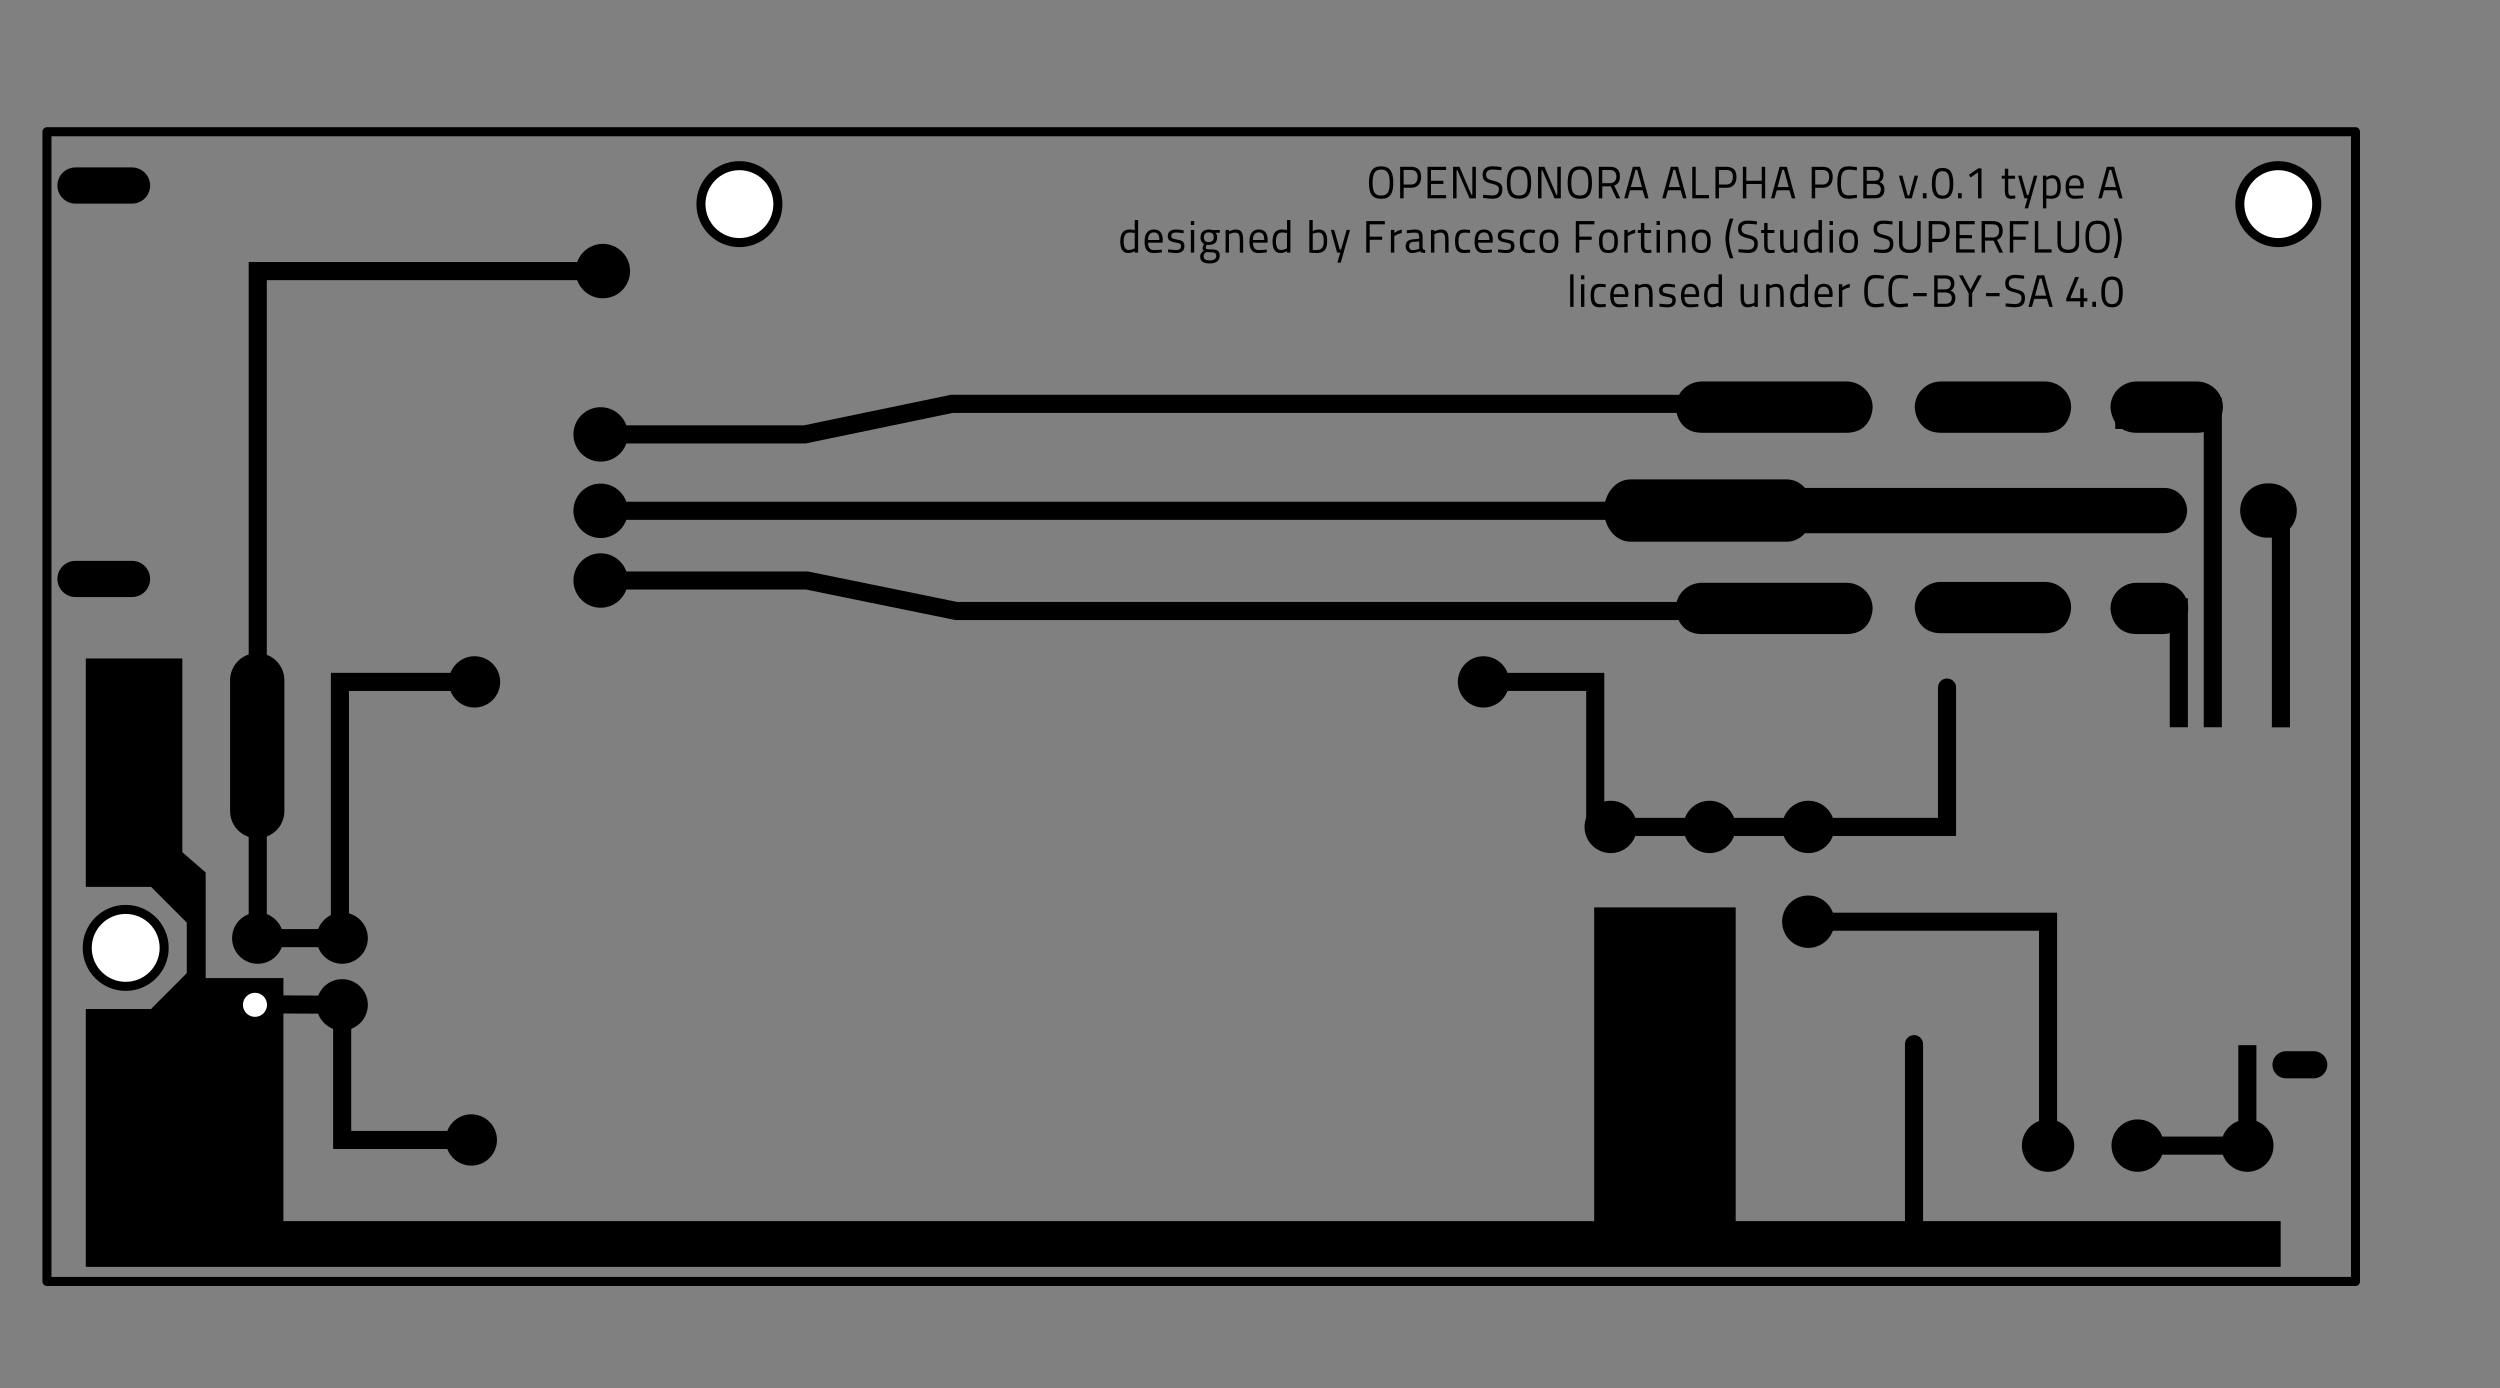 <?xml version="1.0" encoding="UTF-8" standalone="no"?>
<!-- Generator: Adobe Illustrator 15.0.0, SVG Export Plug-In . SVG Version: 6.00 Build 0)  -->

<svg
   xmlns:dc="http://purl.org/dc/elements/1.1/"
   xmlns:cc="http://creativecommons.org/ns#"
   xmlns:rdf="http://www.w3.org/1999/02/22-rdf-syntax-ns#"
   xmlns:svg="http://www.w3.org/2000/svg"
   xmlns="http://www.w3.org/2000/svg"
   xmlns:sodipodi="http://sodipodi.sourceforge.net/DTD/sodipodi-0.dtd"
   xmlns:inkscape="http://www.inkscape.org/namespaces/inkscape"
   version="1.1"
   x="0px"
   y="0px"
   width="344px"
   height="191px"
   viewBox="0 0 344 191"
   enable-background="new 0 0 344 191"
   xml:space="preserve"
   id="svg2"
   inkscape:version="0.48.4 r9939"
   sodipodi:docname="opensonora-pcb-layout-v.0.1-typeA.svg"><rect x="0" y="0" width="344" height="191" fill="#808080" stroke="none"/><defs
   id="defs1232">
	
	
		
	
		
	
		
	
	
	
	
	
	
	
	
	
	
	
	
	
	
	
	
	
	
	
	
	
	
	
	
		
	
	
	
	
		
	
	
	
	
	
	
	
	
	
		
	
		
	
	
		
	
	
	
	
	
	

	
	
	
	
		
	
	
	
	
	
	
	
	
	
	
	
	
	
	
	
	
	
	
	
	
	
	
</defs><sodipodi:namedview
   pagecolor="#ffffff"
   bordercolor="#666666"
   borderopacity="1"
   objecttolerance="10"
   gridtolerance="10"
   guidetolerance="10"
   inkscape:pageopacity="0"
   inkscape:pageshadow="2"
   inkscape:window-width="1920"
   inkscape:window-height="1005"
   id="namedview1230"
   showgrid="false"
   inkscape:zoom="2.4712042"
   inkscape:cx="183.59084"
   inkscape:cy="98.088055"
   inkscape:window-x="-9"
   inkscape:window-y="-9"
   inkscape:window-maximized="1"
   inkscape:current-layer="svg2" />
<polygon
   id="polygon5"
   points="62.796,109.851 65.376,112.101 65.376,123.761 73.966,123.761 73.966,150.631 218.836,150.631 218.836,115.95 234.476,115.95 234.476,150.631 294.706,150.631 294.706,155.681 52.126,155.681 52.126,127.181 59.336,127.181 63.286,123.221 63.286,117.631 59.336,113.681 52.126,113.681 52.126,88.44 62.796,88.44 "
   transform="matrix(1.245,0,0,1.245,-53.091,-19.504)" /><rect
   style="fill:none;stroke:#000000;stroke-width:1.243;stroke-linejoin:round;stroke-miterlimit:10"
   id="rect7"
   height="158.206"
   width="317.655"
   stroke-miterlimit="10"
   y="18.125"
   x="6.46" /><line
   style="fill:none;stroke:#000000;stroke-width:7.471;stroke-linecap:round;stroke-miterlimit:10"
   id="line9"
   y2="70.252"
   x2="311.982"
   y1="70.252"
   x1="312.302"
   stroke-miterlimit="10" /><line
   style="fill:none;stroke:#000000;stroke-width:6.226;stroke-linecap:round;stroke-miterlimit:10"
   id="line11"
   y2="70.252"
   x2="244.594"
   y1="70.252"
   x1="297.827"
   stroke-miterlimit="10" /><g
   id="g13"
   transform="matrix(1.245,0,0,1.245,-53.091,-19.504)">
		<g
   id="g15">
			<polyline
   style="fill:none;stroke:#000000;stroke-width:2;stroke-miterlimit:10"
   id="polyline17"
   points="71.129,119.35 71.129,45.627      109.271,45.627    "
   stroke-miterlimit="10" />
			<g
   id="g19">
				<circle
   d="m 112.279,45.627 c 0,1.661 -1.347,3.008 -3.008,3.008 -1.661,0 -3.008,-1.347 -3.008,-3.008 0,-1.661 1.347,-3.008 3.008,-3.008 1.661,0 3.008,1.347 3.008,3.008 z"
   sodipodi:ry="3.0079999"
   sodipodi:rx="3.0079999"
   sodipodi:cy="45.626999"
   sodipodi:cx="109.271"
   id="circle21"
   r="3.008"
   cy="45.627"
   cx="109.271" />
			</g>
		</g>
	</g><circle
   d="m 73.964,126.72 c 0,1.566 -1.269,2.835 -2.835,2.835 -1.566,0 -2.835,-1.269 -2.835,-2.835 0,-1.566 1.269,-2.835 2.835,-2.835 1.566,0 2.835,1.269 2.835,2.835 z"
   sodipodi:ry="2.835"
   sodipodi:rx="2.835"
   sodipodi:cy="126.72"
   sodipodi:cx="71.128998"
   id="circle23"
   r="2.835"
   cy="126.72"
   cx="71.129"
   transform="matrix(1.245,0,0,1.245,-53.091,-19.504)" /><circle
   d="m 83.297,126.72 c 0,1.566 -1.269,2.835 -2.835,2.835 -1.566,0 -2.835,-1.269 -2.835,-2.835 0,-1.566 1.269,-2.835 2.835,-2.835 1.566,0 2.835,1.269 2.835,2.835 z"
   sodipodi:ry="2.835"
   sodipodi:rx="2.835"
   sodipodi:cy="126.72"
   sodipodi:cx="80.461998"
   id="circle25"
   r="2.835"
   cy="126.72"
   cx="80.462"
   transform="matrix(1.245,0,0,1.245,-53.091,-19.504)" /><circle
   d="m 83.297,119.351 c 0,1.566 -1.269,2.835 -2.835,2.835 -1.566,0 -2.835,-1.269 -2.835,-2.835 0,-1.566 1.269,-2.835 2.835,-2.835 1.566,0 2.835,1.269 2.835,2.835 z"
   sodipodi:ry="2.835"
   sodipodi:rx="2.835"
   sodipodi:cy="119.351"
   sodipodi:cx="80.461998"
   id="circle27"
   r="2.835"
   cy="119.351"
   cx="80.462"
   transform="matrix(1.245,0,0,1.245,-53.091,-19.504)" /><circle
   d="m 73.964,126.722 c 0,1.566 -1.269,2.835 -2.835,2.835 -1.566,0 -2.835,-1.269 -2.835,-2.835 0,-1.566 1.269,-2.835 2.835,-2.835 1.566,0 2.835,1.269 2.835,2.835 z"
   sodipodi:ry="2.835"
   sodipodi:rx="2.835"
   sodipodi:cy="126.722"
   sodipodi:cx="71.128998"
   id="circle29"
   r="2.835"
   cy="126.722"
   cx="71.129"
   transform="matrix(1.245,0,0,1.245,-53.091,-19.504)" /><circle
   d="m 97.923,91.03 c 0,1.566 -1.269,2.835 -2.835,2.835 -1.566,0 -2.835,-1.269 -2.835,-2.835 0,-1.566 1.269,-2.835 2.835,-2.835 1.566,0 2.835,1.269 2.835,2.835 z"
   sodipodi:ry="2.835"
   sodipodi:rx="2.835"
   sodipodi:cy="91.029999"
   sodipodi:cx="95.087997"
   id="circle31"
   r="2.835"
   cy="91.03"
   cx="95.088"
   transform="matrix(1.245,0,0,1.245,-53.091,-19.504)" /><circle
   d="m 209.436,91.03 c 0,1.566 -1.269,2.835 -2.835,2.835 -1.566,0 -2.835,-1.269 -2.835,-2.835 0,-1.566 1.269,-2.835 2.835,-2.835 1.566,0 2.835,1.269 2.835,2.835 z"
   sodipodi:ry="2.835"
   sodipodi:rx="2.835"
   sodipodi:cy="91.029999"
   sodipodi:cx="206.601"
   id="circle33"
   r="2.835"
   cy="91.03"
   cx="206.601"
   transform="matrix(1.245,0,0,1.245,-53.091,-19.504)" /><circle
   d="m 97.57,141.657 c 0,1.566 -1.269,2.835 -2.835,2.835 -1.566,0 -2.835,-1.269 -2.835,-2.835 0,-1.566 1.269,-2.835 2.835,-2.835 1.566,0 2.835,1.269 2.835,2.835 z"
   sodipodi:ry="2.835"
   sodipodi:rx="2.835"
   sodipodi:cy="141.657"
   sodipodi:cx="94.735001"
   id="circle35"
   r="2.835"
   cy="141.657"
   cx="94.735"
   transform="matrix(1.245,0,0,1.245,-53.091,-19.504)" /><path
   inkscape:connector-curvature="0"
   id="path37"
   d="m 249.499,70.252 c 0,2.364 -1.617,4.284 -3.613,4.284 h -21.542 c -1.997,0 -3.613,-1.92 -3.613,-4.284 l 0,0 c 0,-2.367 1.617,-4.284 3.613,-4.284 h 21.542 c 1.996,0 3.613,1.919 3.613,4.284 l 0,0 z" /><path
   inkscape:connector-curvature="0"
   id="path39"
   d="m 254.059,59.55 h -19.856 c -3.577,0 -3.611,-3.529 -3.611,-3.529 0,-1.947 1.617,-3.529 3.611,-3.529 h 19.856 c 1.995,0 3.613,1.581 3.613,3.529 0,0 0,3.529 -3.613,3.529 z" /><path
   inkscape:connector-curvature="0"
   id="path41"
   d="m 281.372,59.55 h -14.29 c -3.577,0 -3.613,-3.529 -3.613,-3.529 0,-1.947 1.617,-3.529 3.613,-3.529 h 14.29 c 1.995,0 3.613,1.581 3.613,3.529 0,0 0,3.529 -3.613,3.529 z" /><path
   inkscape:connector-curvature="0"
   id="path43"
   d="m 281.372,87.129 h -14.29 c -3.577,0 -3.613,-3.529 -3.613,-3.529 0,-1.949 1.617,-3.529 3.613,-3.529 h 14.29 c 1.995,0 3.613,1.58 3.613,3.529 0,0 0,3.529 -3.613,3.529 z" /><path
   inkscape:connector-curvature="0"
   id="path45"
   d="m 302.266,59.55 h -8.25 c -3.577,0 -3.611,-3.529 -3.611,-3.529 0,-1.947 1.617,-3.529 3.611,-3.529 h 8.25 c 1.997,0 3.613,1.581 3.613,3.529 0,0 0,3.529 -3.613,3.529 z" /><path
   inkscape:connector-curvature="0"
   id="path47"
   d="m 297.477,87.249 h -3.461 c -3.577,0 -3.611,-3.53 -3.611,-3.53 0,-1.949 1.617,-3.529 3.611,-3.529 h 3.461 c 1.997,0 3.613,1.58 3.613,3.529 0.001,0 0.001,3.53 -3.613,3.53 z" /><path
   inkscape:connector-curvature="0"
   id="path49"
   d="m 254.059,87.249 h -19.856 c -3.577,0 -3.611,-3.53 -3.611,-3.53 0,-1.949 1.617,-3.529 3.611,-3.529 h 19.856 c 1.995,0 3.613,1.58 3.613,3.529 0,0 0,3.53 -3.613,3.53 z" /><g
   id="g51"
   transform="matrix(1.245,0,0,1.245,-53.091,-19.504)">
		<g
   id="g53">
			<polyline
   style="fill:none;stroke:#000000;stroke-width:2;stroke-miterlimit:10"
   id="polyline55"
   points="240.228,83.194 212.808,83.194      148.332,83.194 131.832,79.825 109.029,79.825    "
   stroke-miterlimit="10" />
			<g
   id="g57">
				<circle
   d="m 112.037,79.825 c 0,1.661 -1.347,3.008 -3.008,3.008 -1.661,0 -3.008,-1.347 -3.008,-3.008 0,-1.661 1.347,-3.008 3.008,-3.008 1.661,0 3.008,1.347 3.008,3.008 z"
   sodipodi:ry="3.0079999"
   sodipodi:rx="3.0079999"
   sodipodi:cy="79.824997"
   sodipodi:cx="109.029"
   id="circle59"
   r="3.008"
   cy="79.825"
   cx="109.029" />
			</g>
		</g>
	</g><g
   id="g61"
   transform="matrix(1.245,0,0,1.245,-53.091,-19.504)">
		<g
   id="g63">
			<polyline
   style="fill:none;stroke:#000000;stroke-width:2;stroke-miterlimit:10"
   id="polyline65"
   points="240.228,60.301 228.955,60.301      147.832,60.301 131.582,63.677 109.029,63.677    "
   stroke-miterlimit="10" />
			<g
   id="g67">
				<circle
   d="m 112.037,63.677 c 0,1.661 -1.347,3.008 -3.008,3.008 -1.661,0 -3.008,-1.347 -3.008,-3.008 0,-1.661 1.347,-3.008 3.008,-3.008 1.661,0 3.008,1.347 3.008,3.008 z"
   sodipodi:ry="3.0079999"
   sodipodi:rx="3.0079999"
   sodipodi:cy="63.676998"
   sodipodi:cx="109.029"
   id="circle69"
   r="3.008"
   cy="63.677"
   cx="109.029" />
			</g>
		</g>
	</g><polyline
   style="fill:none;stroke:#000000;stroke-width:2;stroke-miterlimit:10"
   id="polyline71"
   points="279.011,60.657 287.207,60.657    287.207,96.044  "
   stroke-miterlimit="10"
   transform="matrix(1.245,0,0,1.245,-53.091,-19.504)" /><polyline
   style="fill:none;stroke:#000000;stroke-width:2;stroke-miterlimit:10"
   id="polyline73"
   points="277.028,82.787 283.451,82.787    283.451,96.044  "
   stroke-miterlimit="10"
   transform="matrix(1.245,0,0,1.245,-53.091,-19.504)" /><line
   style="fill:none;stroke:#000000;stroke-width:2.49;stroke-miterlimit:10"
   id="line75"
   y2="57.784"
   x2="292.244"
   y1="57.784"
   x1="291.055"
   stroke-miterlimit="10" /><g
   id="g77"
   transform="matrix(1.245,0,0,1.245,-53.091,-19.504)">
		<g
   id="g79">
			<line
   style="fill:none;stroke:#000000;stroke-width:2;stroke-linejoin:round"
   id="line81"
   y2="72.12"
   x2="109.029"
   y1="72.12"
   x1="220.804" />
			<g
   id="g83">
				<circle
   d="m 112.037,72.12 c 0,1.661 -1.347,3.008 -3.008,3.008 -1.661,0 -3.008,-1.347 -3.008,-3.008 0,-1.661 1.347,-3.008 3.008,-3.008 1.661,0 3.008,1.347 3.008,3.008 z"
   sodipodi:ry="3.0079999"
   sodipodi:rx="3.0079999"
   sodipodi:cy="72.120003"
   sodipodi:cx="109.029"
   id="circle85"
   r="3.008"
   cy="72.12"
   cx="109.029" />
			</g>
		</g>
	</g><g
   id="g87"
   transform="matrix(1.245,0,0,1.245,-53.091,-19.504)">
		<path
   style="fill:none"
   inkscape:connector-curvature="0"
   id="path89"
   d="M 239.88,72.12" />
	</g><line
   style="fill:none;stroke:#000000;stroke-width:2.49;stroke-miterlimit:10"
   id="line91"
   y2="70.105"
   x2="313.854"
   y1="100.082"
   x1="313.854"
   stroke-miterlimit="10" /><line
   style="fill:none;stroke:#000000;stroke-width:7.471;stroke-linecap:round;stroke-miterlimit:10"
   id="line93"
   y2="111.605"
   x2="35.394"
   y1="93.601"
   x1="35.394"
   stroke-miterlimit="10" /><polyline
   style="fill:none;stroke:#000000;stroke-width:2;stroke-miterlimit:10"
   id="polyline95"
   points="71.129,119.35 80.212,119.35    80.212,91.031 94.953,91.031  "
   stroke-miterlimit="10"
   transform="matrix(1.245,0,0,1.245,-53.091,-19.504)" /><polyline
   style="fill:none;stroke:#000000;stroke-width:2;stroke-miterlimit:10"
   id="polyline97"
   points="71.129,126.658 71.129,126.658    80.462,126.72 80.462,141.658 94.735,141.658  "
   stroke-miterlimit="10"
   transform="matrix(1.245,0,0,1.245,-53.091,-19.504)" /><polyline
   style="fill:none;stroke:#000000;stroke-width:2;stroke-linecap:round;stroke-miterlimit:10"
   id="polyline99"
   points="269,141.576    269,117.535 242.501,117.535  "
   stroke-miterlimit="10"
   transform="matrix(1.245,0,0,1.245,-53.091,-19.504)" /><line
   style="fill:none;stroke:#000000;stroke-width:3.735;stroke-linecap:round;stroke-miterlimit:10"
   id="line101"
   y2="146.513"
   x2="318.368"
   y1="146.513"
   x1="314.556"
   stroke-miterlimit="10" /><circle
   d="m 293.919,142.282 c 0,1.598 -1.296,2.894 -2.894,2.894 -1.598,0 -2.894,-1.296 -2.894,-2.894 0,-1.598 1.296,-2.894 2.894,-2.894 1.598,0 2.894,1.296 2.894,2.894 z"
   sodipodi:ry="2.8940001"
   sodipodi:rx="2.8940001"
   sodipodi:cy="142.282"
   sodipodi:cx="291.02499"
   id="circle103"
   r="2.894"
   cy="142.282"
   cx="291.025"
   transform="matrix(1.245,0,0,1.245,-53.091,-19.504)" /><circle
   d="m 245.395,117.534 c 0,1.598 -1.296,2.894 -2.894,2.894 -1.598,0 -2.894,-1.296 -2.894,-2.894 0,-1.598 1.296,-2.894 2.894,-2.894 1.598,0 2.894,1.296 2.894,2.894 z"
   sodipodi:ry="2.8940001"
   sodipodi:rx="2.8940001"
   sodipodi:cy="117.534"
   sodipodi:cx="242.50101"
   id="circle105"
   r="2.894"
   cy="117.534"
   cx="242.501"
   transform="matrix(1.245,0,0,1.245,-53.091,-19.504)" /><circle
   d="m 245.394,107.06 c 0,1.598 -1.295,2.893 -2.893,2.893 -1.598,0 -2.893,-1.295 -2.893,-2.893 0,-1.598 1.295,-2.893 2.893,-2.893 1.598,0 2.893,1.295 2.893,2.893 z"
   sodipodi:ry="2.8929999"
   sodipodi:rx="2.8929999"
   sodipodi:cy="107.06"
   sodipodi:cx="242.50101"
   id="circle107"
   r="2.893"
   cy="107.06"
   cx="242.501"
   transform="matrix(1.245,0,0,1.245,-53.091,-19.504)" /><circle
   d="m 234.475,107.06 c 0,1.598 -1.295,2.893 -2.893,2.893 -1.598,0 -2.893,-1.295 -2.893,-2.893 0,-1.598 1.295,-2.893 2.893,-2.893 1.598,0 2.893,1.295 2.893,2.893 z"
   sodipodi:ry="2.8929999"
   sodipodi:rx="2.8929999"
   sodipodi:cy="107.06"
   sodipodi:cx="231.582"
   id="circle109"
   r="2.893"
   cy="107.06"
   cx="231.582"
   transform="matrix(1.245,0,0,1.245,-53.091,-19.504)" /><circle
   d="m 223.555,107.06 c 0,1.598 -1.295,2.893 -2.893,2.893 -1.598,0 -2.893,-1.295 -2.893,-2.893 0,-1.598 1.295,-2.893 2.893,-2.893 1.598,0 2.893,1.295 2.893,2.893 z"
   sodipodi:ry="2.8929999"
   sodipodi:rx="2.8929999"
   sodipodi:cy="107.06"
   sodipodi:cx="220.662"
   id="circle111"
   r="2.893"
   cy="107.06"
   cx="220.662"
   transform="matrix(1.245,0,0,1.245,-53.091,-19.504)" /><circle
   d="m 281.8,142.282 c 0,1.598 -1.296,2.894 -2.894,2.894 -1.598,0 -2.894,-1.296 -2.894,-2.894 0,-1.598 1.296,-2.894 2.894,-2.894 1.598,0 2.894,1.296 2.894,2.894 z"
   sodipodi:ry="2.8940001"
   sodipodi:rx="2.8940001"
   sodipodi:cy="142.282"
   sodipodi:cx="278.90601"
   id="circle113"
   r="2.894"
   cy="142.282"
   cx="278.906"
   transform="matrix(1.245,0,0,1.245,-53.091,-19.504)" /><circle
   d="m 271.894,142.282 c 0,1.598 -1.296,2.894 -2.894,2.894 -1.598,0 -2.894,-1.296 -2.894,-2.894 0,-1.598 1.296,-2.894 2.894,-2.894 1.598,0 2.894,1.296 2.894,2.894 z"
   sodipodi:ry="2.8940001"
   sodipodi:rx="2.8940001"
   sodipodi:cy="142.282"
   sodipodi:cx="269"
   id="circle115"
   r="2.894"
   cy="142.282"
   cx="269"
   transform="matrix(1.245,0,0,1.245,-53.091,-19.504)" /><polyline
   style="fill:none;stroke:#000000;stroke-width:2;stroke-miterlimit:10"
   id="polyline117"
   points="291.025,131.18 291.025,142.283    278.906,142.283  "
   stroke-miterlimit="10"
   transform="matrix(1.245,0,0,1.245,-53.091,-19.504)" /><line
   style="fill:none;stroke:#000000;stroke-width:4.98;stroke-linecap:round;stroke-miterlimit:10"
   id="line119"
   y2="79.662"
   x2="10.389"
   y1="79.662"
   x1="18.167"
   stroke-miterlimit="10" /><line
   style="fill:none;stroke:#000000;stroke-width:4.98;stroke-linecap:round;stroke-miterlimit:10"
   id="line121"
   y2="25.528"
   x2="10.389"
   y1="25.528"
   x1="18.167"
   stroke-miterlimit="10" /><polyline
   style="fill:none;stroke:#000000;stroke-width:2;stroke-linecap:round;stroke-miterlimit:10"
   id="polyline123"
   points="257.832,91.654    257.832,107.059 218.951,107.059 218.951,91.031 208.019,91.031  "
   stroke-miterlimit="10"
   transform="matrix(1.245,0,0,1.245,-53.091,-19.504)" /><line
   style="fill:none;stroke:#000000;stroke-width:2.49;stroke-linecap:round;stroke-miterlimit:10"
   id="line125"
   y2="170.617"
   x2="263.368"
   y1="143.675"
   x1="263.368"
   stroke-miterlimit="10" /><g
   id="g127"
   transform="matrix(1.245,0,0,1.245,-53.091,-19.504)">
		<path
   inkscape:connector-curvature="0"
   id="path129"
   d="m 193.943,35.862 c 0,-1.181 0.355,-1.812 1.346,-1.812 0.991,0 1.342,0.626 1.342,1.812 0,1.221 -0.351,1.772 -1.342,1.772 -1,0 -1.346,-0.581 -1.346,-1.772 z m 2.293,0 c 0,-0.971 -0.24,-1.457 -0.946,-1.457 -0.715,0 -0.946,0.48 -0.946,1.457 0,0.977 0.22,1.417 0.946,1.417 0.72,-0.001 0.946,-0.411 0.946,-1.417 z" />
		<path
   inkscape:connector-curvature="0"
   id="path131"
   d="m 197.774,36.417 v 1.166 h -0.385 V 34.1 h 1.216 c 0.735,0 1.106,0.39 1.106,1.116 0,0.726 -0.371,1.201 -1.106,1.201 h -0.831 z m 0.826,-0.355 c 0.505,0 0.716,-0.36 0.716,-0.846 0,-0.48 -0.21,-0.761 -0.716,-0.761 h -0.826 v 1.606 h 0.826 z" />
		<path
   inkscape:connector-curvature="0"
   id="path133"
   d="m 200.418,34.1 h 2.052 v 0.355 h -1.671 v 1.191 h 1.371 v 0.351 h -1.371 v 1.231 h 1.671 v 0.355 h -2.052 V 34.1 z" />
		<path
   inkscape:connector-curvature="0"
   id="path135"
   d="m 203.239,34.1 h 0.706 l 1.321,3.093 h 0.105 V 34.1 h 0.386 v 3.483 h -0.696 l -1.336,-3.093 h -0.1 v 3.093 H 203.24 V 34.1 z" />
		<path
   inkscape:connector-curvature="0"
   id="path137"
   d="m 208.581,34.48 c 0,0 -0.676,-0.08 -0.966,-0.08 -0.47,0 -0.726,0.195 -0.726,0.565 0,0.426 0.23,0.541 0.821,0.681 0.681,0.17 0.976,0.351 0.976,0.931 0,0.73 -0.351,1.051 -1.096,1.051 -0.42,0 -1.051,-0.095 -1.051,-0.095 l 0.025,-0.34 c 0,0 0.661,0.08 0.996,0.08 0.486,0 0.741,-0.206 0.741,-0.681 0,-0.355 -0.21,-0.486 -0.771,-0.616 -0.71,-0.175 -1.026,-0.371 -1.026,-1.006 0,-0.62 0.4,-0.926 1.096,-0.926 0.426,0 1.001,0.095 1.001,0.095 l -0.02,0.341 z" />
		<path
   inkscape:connector-curvature="0"
   id="path139"
   d="m 209.183,35.862 c 0,-1.181 0.355,-1.812 1.347,-1.812 0.991,0 1.341,0.626 1.341,1.812 0,1.221 -0.35,1.772 -1.341,1.772 -1.001,0 -1.347,-0.581 -1.347,-1.772 z m 2.293,0 c 0,-0.971 -0.24,-1.457 -0.946,-1.457 -0.716,0 -0.946,0.48 -0.946,1.457 0,0.977 0.22,1.417 0.946,1.417 0.72,-0.001 0.946,-0.411 0.946,-1.417 z" />
		<path
   inkscape:connector-curvature="0"
   id="path141"
   d="m 212.628,34.1 h 0.706 l 1.321,3.093 h 0.105 V 34.1 h 0.386 v 3.483 h -0.696 l -1.336,-3.093 h -0.1 v 3.093 h -0.385 V 34.1 z" />
		<path
   inkscape:connector-curvature="0"
   id="path143"
   d="m 215.903,35.862 c 0,-1.181 0.355,-1.812 1.347,-1.812 0.991,0 1.341,0.626 1.341,1.812 0,1.221 -0.35,1.772 -1.341,1.772 -1.001,0 -1.347,-0.581 -1.347,-1.772 z m 2.292,0 c 0,-0.971 -0.24,-1.457 -0.946,-1.457 -0.716,0 -0.946,0.48 -0.946,1.457 0,0.977 0.22,1.417 0.946,1.417 0.721,-0.001 0.946,-0.411 0.946,-1.417 z" />
		<path
   inkscape:connector-curvature="0"
   id="path145"
   d="m 220.55,36.257 h -0.821 v 1.326 h -0.38 V 34.1 h 1.226 c 0.726,0 1.106,0.34 1.106,1.061 0,0.505 -0.19,0.871 -0.635,1.011 l 0.67,1.412 h -0.425 l -0.626,-1.332 -0.115,0.005 z m 0.025,-1.801 h -0.846 v 1.457 h 0.851 c 0.511,0 0.706,-0.335 0.706,-0.751 0,-0.451 -0.246,-0.706 -0.711,-0.706 z" />
		<path
   inkscape:connector-curvature="0"
   id="path147"
   d="m 223.109,34.1 h 0.796 l 0.941,3.483 h -0.385 l -0.266,-0.886 h -1.401 l -0.25,0.886 h -0.386 l 0.951,-3.483 z m -0.225,2.242 h 1.231 l -0.516,-1.902 h -0.2 l -0.515,1.902 z" />
		<path
   inkscape:connector-curvature="0"
   id="path149"
   d="m 227.304,34.1 h 0.796 l 0.941,3.483 h -0.386 l -0.265,-0.886 h -1.401 l -0.25,0.886 h -0.385 l 0.95,-3.483 z m -0.225,2.242 h 1.231 l -0.515,-1.902 h -0.2 l -0.516,1.902 z" />
		<path
   inkscape:connector-curvature="0"
   id="path151"
   d="M 229.678,37.583 V 34.1 h 0.38 v 3.123 h 1.471 v 0.36 h -1.851 z" />
		<path
   inkscape:connector-curvature="0"
   id="path153"
   d="m 232.624,36.417 v 1.166 h -0.385 V 34.1 h 1.216 c 0.735,0 1.106,0.39 1.106,1.116 0,0.726 -0.371,1.201 -1.106,1.201 h -0.831 z m 0.825,-0.355 c 0.505,0 0.716,-0.36 0.716,-0.846 0,-0.48 -0.21,-0.761 -0.716,-0.761 h -0.826 v 1.606 h 0.826 z" />
		<path
   inkscape:connector-curvature="0"
   id="path155"
   d="m 237.355,36.002 h -1.707 v 1.582 h -0.38 V 34.1 h 0.38 v 1.546 h 1.707 V 34.1 h 0.38 v 3.483 h -0.38 v -1.581 z" />
		<path
   inkscape:connector-curvature="0"
   id="path157"
   d="m 239.329,34.1 h 0.796 l 0.941,3.483 h -0.385 l -0.266,-0.886 h -1.401 l -0.25,0.886 h -0.386 l 0.951,-3.483 z m -0.225,2.242 h 1.231 l -0.516,-1.902 h -0.2 l -0.515,1.902 z" />
		<path
   inkscape:connector-curvature="0"
   id="path159"
   d="m 243.263,36.417 v 1.166 h -0.385 V 34.1 h 1.216 c 0.735,0 1.106,0.39 1.106,1.116 0,0.726 -0.371,1.201 -1.106,1.201 h -0.831 z m 0.826,-0.355 c 0.505,0 0.716,-0.36 0.716,-0.846 0,-0.48 -0.21,-0.761 -0.716,-0.761 h -0.826 v 1.606 h 0.826 z" />
		<path
   inkscape:connector-curvature="0"
   id="path161"
   d="m 247.879,37.533 c 0,0 -0.55,0.101 -0.926,0.101 -1.016,0 -1.241,-0.666 -1.241,-1.782 0,-1.146 0.24,-1.802 1.241,-1.802 0.436,0 0.931,0.105 0.931,0.105 l -0.02,0.345 c 0,0 -0.541,-0.085 -0.871,-0.085 -0.756,0 -0.886,0.505 -0.886,1.436 0,0.911 0.125,1.417 0.896,1.417 0.291,0 0.861,-0.08 0.861,-0.08 l 0.015,0.345 z" />
		<path
   inkscape:connector-curvature="0"
   id="path163"
   d="m 249.779,34.1 c 0.63,0 1.031,0.285 1.031,0.861 0,0.445 -0.165,0.701 -0.44,0.831 0.311,0.105 0.545,0.34 0.545,0.811 0,0.706 -0.44,0.981 -1.071,0.981 h -1.266 V 34.1 h 1.201 z m -0.821,0.35 v 1.201 h 0.841 c 0.416,0 0.616,-0.255 0.616,-0.641 0,-0.365 -0.23,-0.561 -0.651,-0.561 h -0.806 z m 0,1.537 v 1.247 h 0.871 c 0.4,0 0.691,-0.19 0.691,-0.651 0,-0.505 -0.471,-0.596 -0.716,-0.596 h -0.846 z" />
		<path
   inkscape:connector-curvature="0"
   id="path165"
   d="m 252.903,35.081 0.585,2.187 h 0.165 l 0.596,-2.187 h 0.385 l -0.701,2.502 h -0.73 l -0.691,-2.502 h 0.391 z" />
		<path
   inkscape:connector-curvature="0"
   id="path167"
   d="m 255.163,37.013 h 0.405 v 0.571 h -0.405 v -0.571 z" />
		<path
   inkscape:connector-curvature="0"
   id="path169"
   d="m 258.53,35.987 c 0,1.287 -0.48,1.647 -1.187,1.647 -0.706,0 -1.191,-0.36 -1.191,-1.652 0,-1.381 0.475,-1.757 1.186,-1.757 0.731,0 1.192,0.385 1.192,1.762 z m -1.967,0 c 0,1.036 0.291,1.292 0.781,1.292 0.496,0 0.776,-0.255 0.776,-1.296 0,-1.091 -0.255,-1.401 -0.776,-1.401 -0.516,-10e-4 -0.781,0.299 -0.781,1.405 z" />
		<path
   inkscape:connector-curvature="0"
   id="path171"
   d="m 259.052,37.013 h 0.405 v 0.571 h -0.405 v -0.571 z" />
		<path
   inkscape:connector-curvature="0"
   id="path173"
   d="m 261.278,34.28 h 0.366 v 3.303 h -0.385 v -2.868 l -0.826,0.565 -0.18,-0.305 1.025,-0.695 z" />
		<path
   inkscape:connector-curvature="0"
   id="path175"
   d="m 264.598,35.417 v 1.176 c 0,0.521 0.06,0.706 0.36,0.706 0.14,0 0.406,-0.025 0.406,-0.025 l 0.02,0.315 c 0,0 -0.29,0.05 -0.465,0.05 -0.496,0 -0.696,-0.245 -0.696,-0.916 v -1.306 h -0.345 v -0.331 h 0.345 v -0.771 h 0.375 v 0.771 h 0.751 v 0.331 h -0.751 z" />
		<path
   inkscape:connector-curvature="0"
   id="path177"
   d="m 266.067,35.081 0.605,2.147 h 0.155 l 0.611,-2.147 h 0.375 l -1.026,3.613 h -0.375 l 0.325,-1.111 h -0.35 l -0.696,-2.502 h 0.376 z" />
		<path
   inkscape:connector-curvature="0"
   id="path179"
   d="m 268.433,35.081 h 0.375 v 0.17 c 0,0 0.335,-0.22 0.706,-0.22 0.61,0 0.896,0.455 0.896,1.271 0,0.941 -0.326,1.332 -1.081,1.332 -0.235,0 -0.451,-0.035 -0.521,-0.05 v 1.111 h -0.375 v -3.614 z m 0.375,0.485 v 1.687 c 0.065,0.015 0.27,0.05 0.5,0.05 0.541,0 0.721,-0.335 0.721,-1.011 0,-0.575 -0.195,-0.926 -0.565,-0.926 -0.331,0 -0.656,0.2 -0.656,0.2 z" />
		<path
   inkscape:connector-curvature="0"
   id="path181"
   d="m 272.849,37.258 0.01,0.295 c 0,0 -0.505,0.08 -0.926,0.08 -0.735,0 -0.996,-0.486 -0.996,-1.287 0,-0.891 0.396,-1.316 1.031,-1.316 0.631,0 0.981,0.38 0.981,1.171 l -0.02,0.285 h -1.606 c 0,0.46 0.15,0.816 0.636,0.816 0.354,10e-4 0.89,-0.044 0.89,-0.044 z m -0.275,-1.066 c 0,-0.596 -0.2,-0.841 -0.605,-0.841 -0.4,0 -0.646,0.26 -0.65,0.841 h 1.255 z" />
		<path
   inkscape:connector-curvature="0"
   id="path183"
   d="m 275.498,34.1 h 0.796 l 0.941,3.483 h -0.385 l -0.266,-0.886 h -1.401 l -0.25,0.886 h -0.386 l 0.951,-3.483 z m -0.226,2.242 h 1.231 l -0.516,-1.902 h -0.2 l -0.515,1.902 z" />
		<path
   inkscape:connector-curvature="0"
   id="path185"
   d="m 168.431,43.583 h -0.375 v -0.15 c 0,0 -0.365,0.2 -0.71,0.2 -0.646,0 -0.886,-0.501 -0.886,-1.292 0,-0.856 0.32,-1.311 1.036,-1.311 0.215,0 0.485,0.05 0.561,0.065 V 39.99 h 0.375 v 3.593 z m -0.376,-0.465 v -1.702 c -0.075,-0.015 -0.34,-0.055 -0.541,-0.055 -0.485,0 -0.681,0.351 -0.681,0.991 0,0.57 0.155,0.946 0.561,0.946 0.301,0 0.661,-0.18 0.661,-0.18 z" />
		<path
   inkscape:connector-curvature="0"
   id="path187"
   d="m 171.056,43.258 0.01,0.295 c 0,0 -0.506,0.08 -0.926,0.08 -0.736,0 -0.996,-0.486 -0.996,-1.287 0,-0.891 0.395,-1.316 1.031,-1.316 0.63,0 0.981,0.38 0.981,1.171 l -0.02,0.285 h -1.606 c 0,0.46 0.15,0.816 0.635,0.816 0.355,10e-4 0.891,-0.044 0.891,-0.044 z m -0.276,-1.066 c 0,-0.596 -0.2,-0.841 -0.605,-0.841 -0.4,0 -0.646,0.26 -0.651,0.841 h 1.256 z" />
		<path
   inkscape:connector-curvature="0"
   id="path189"
   d="m 173.455,41.441 c 0,0 -0.55,-0.08 -0.851,-0.08 -0.291,0 -0.516,0.1 -0.516,0.385 0,0.22 0.11,0.305 0.585,0.385 0.641,0.105 0.876,0.24 0.876,0.721 0,0.586 -0.38,0.781 -0.951,0.781 -0.32,0 -0.866,-0.095 -0.866,-0.095 l 0.02,-0.315 c 0,0 0.556,0.08 0.811,0.08 0.4,0 0.605,-0.095 0.605,-0.436 0,-0.255 -0.115,-0.315 -0.605,-0.4 -0.566,-0.1 -0.856,-0.23 -0.856,-0.706 0,-0.541 0.44,-0.73 0.876,-0.73 0.375,0 0.881,0.095 0.881,0.095 l -0.009,0.315 z" />
		<path
   inkscape:connector-curvature="0"
   id="path191"
   d="m 174.259,40.1 h 0.371 v 0.436 h -0.371 V 40.1 z m 0,0.981 h 0.371 v 2.502 h -0.371 v -2.502 z" />
		<path
   inkscape:connector-curvature="0"
   id="path193"
   d="m 175.289,44.004 c 0,-0.275 0.165,-0.45 0.4,-0.625 -0.095,-0.06 -0.14,-0.185 -0.14,-0.34 0,-0.095 0.17,-0.405 0.17,-0.405 -0.205,-0.115 -0.395,-0.326 -0.395,-0.746 0,-0.556 0.395,-0.855 0.911,-0.855 0.23,0 0.456,0.065 0.456,0.065 l 0.766,-0.015 v 0.315 h -0.465 c 0.09,0.095 0.175,0.25 0.175,0.49 0,0.601 -0.355,0.846 -0.946,0.846 -0.045,0 -0.17,-0.01 -0.22,-0.02 0,0 -0.09,0.22 -0.09,0.285 0,0.2 0.035,0.23 0.57,0.23 0.676,0 0.966,0.14 0.966,0.706 0,0.581 -0.446,0.846 -1.102,0.846 -0.676,-10e-4 -1.056,-0.201 -1.056,-0.777 z m 0.655,-0.476 c -0.18,0.146 -0.28,0.25 -0.28,0.445 0,0.346 0.24,0.476 0.686,0.476 0.465,0 0.715,-0.17 0.715,-0.5 0,-0.345 -0.19,-0.4 -0.615,-0.4 -0.176,-10e-4 -0.506,-0.021 -0.506,-0.021 z m 0.846,-1.641 c 0,-0.365 -0.19,-0.541 -0.561,-0.541 -0.345,0 -0.531,0.206 -0.531,0.541 0,0.346 0.17,0.536 0.521,0.536 0.365,-0.001 0.571,-0.166 0.571,-0.536 z" />
		<path
   inkscape:connector-curvature="0"
   id="path195"
   d="m 178.099,43.583 v -2.502 h 0.375 v 0.165 c 0,0 0.38,-0.215 0.735,-0.215 0.666,0 0.831,0.39 0.831,1.251 v 1.301 h -0.371 v -1.296 c 0,-0.615 -0.075,-0.916 -0.521,-0.916 -0.33,0 -0.675,0.186 -0.675,0.186 v 2.027 h -0.374 z" />
		<path
   inkscape:connector-curvature="0"
   id="path197"
   d="m 182.646,43.258 0.01,0.295 c 0,0 -0.506,0.08 -0.926,0.08 -0.736,0 -0.996,-0.486 -0.996,-1.287 0,-0.891 0.395,-1.316 1.031,-1.316 0.63,0 0.981,0.38 0.981,1.171 l -0.02,0.285 h -1.606 c 0,0.46 0.15,0.816 0.635,0.816 0.355,10e-4 0.891,-0.044 0.891,-0.044 z m -0.276,-1.066 c 0,-0.596 -0.2,-0.841 -0.605,-0.841 -0.4,0 -0.646,0.26 -0.651,0.841 h 1.256 z" />
		<path
   inkscape:connector-curvature="0"
   id="path199"
   d="m 185.26,43.583 h -0.375 v -0.15 c 0,0 -0.365,0.2 -0.71,0.2 -0.646,0 -0.886,-0.501 -0.886,-1.292 0,-0.856 0.32,-1.311 1.036,-1.311 0.215,0 0.486,0.05 0.561,0.065 V 39.99 h 0.375 v 3.593 z m -0.375,-0.465 v -1.702 c -0.075,-0.015 -0.34,-0.055 -0.541,-0.055 -0.485,0 -0.681,0.351 -0.681,0.991 0,0.57 0.155,0.946 0.561,0.946 0.3,0 0.661,-0.18 0.661,-0.18 z" />
		<path
   inkscape:connector-curvature="0"
   id="path201"
   d="m 189.325,42.287 c 0,0.861 -0.28,1.347 -1.171,1.347 -0.3,0 -0.801,-0.05 -0.801,-0.05 V 39.99 h 0.375 v 1.201 c 0,0 0.335,-0.16 0.69,-0.16 0.662,0 0.907,0.49 0.907,1.256 z m -0.38,0.01 c 0,-0.541 -0.13,-0.931 -0.561,-0.931 -0.35,0 -0.655,0.135 -0.655,0.135 v 1.782 c 0,0 0.285,0.02 0.42,0.02 0.676,0 0.796,-0.445 0.796,-1.006 z" />
		<path
   inkscape:connector-curvature="0"
   id="path203"
   d="m 190.104,41.081 0.605,2.147 h 0.155 l 0.611,-2.147 h 0.375 l -1.026,3.613 h -0.375 l 0.325,-1.111 h -0.35 l -0.696,-2.502 h 0.376 z" />
		<path
   inkscape:connector-curvature="0"
   id="path205"
   d="m 193.644,40.1 h 2.057 v 0.36 h -1.677 v 1.361 h 1.376 v 0.35 h -1.376 v 1.412 h -0.38 V 40.1 z" />
		<path
   inkscape:connector-curvature="0"
   id="path207"
   d="m 196.368,41.081 h 0.375 v 0.33 c 0,0 0.375,-0.285 0.831,-0.38 v 0.39 c -0.445,0.09 -0.831,0.335 -0.831,0.335 v 1.827 h -0.375 v -2.502 z" />
		<path
   inkscape:connector-curvature="0"
   id="path209"
   d="m 199.87,43.078 c 0.045,0.155 0.145,0.21 0.3,0.235 l -0.02,0.32 c -0.286,0 -0.451,-0.065 -0.585,-0.195 0,0 -0.406,0.195 -0.856,0.195 -0.411,0 -0.711,-0.306 -0.711,-0.766 0,-0.47 0.28,-0.701 0.766,-0.746 l 0.735,-0.07 v -0.21 c 0,-0.32 -0.15,-0.465 -0.425,-0.465 -0.405,0 -0.936,0.07 -0.936,0.07 l -0.015,-0.32 c 0,0 0.58,-0.095 0.966,-0.095 0.521,0 0.781,0.25 0.781,0.815 v 1.232 z m -1.061,-0.676 c -0.3,0.025 -0.431,0.205 -0.431,0.456 0,0.26 0.155,0.456 0.375,0.456 0.38,0 0.746,-0.15 0.746,-0.15 v -0.816 l -0.69,0.054 z" />
		<path
   inkscape:connector-curvature="0"
   id="path211"
   d="m 200.798,43.583 v -2.502 h 0.375 v 0.165 c 0,0 0.381,-0.215 0.736,-0.215 0.666,0 0.831,0.39 0.831,1.251 v 1.301 h -0.371 v -1.296 c 0,-0.615 -0.075,-0.916 -0.521,-0.916 -0.33,0 -0.676,0.186 -0.676,0.186 v 2.027 h -0.374 z" />
		<path
   inkscape:connector-curvature="0"
   id="path213"
   d="m 205.12,41.096 -0.01,0.32 c 0,0 -0.36,-0.04 -0.55,-0.04 -0.546,0 -0.721,0.28 -0.721,0.911 0,0.681 0.135,1.006 0.721,1.006 0.19,0 0.556,-0.04 0.556,-0.04 l 0.015,0.32 c 0,0 -0.39,0.061 -0.655,0.061 -0.781,0 -1.021,-0.416 -1.021,-1.347 0,-0.855 0.301,-1.256 1.026,-1.256 0.268,0 0.639,0.065 0.639,0.065 z" />
		<path
   inkscape:connector-curvature="0"
   id="path215"
   d="m 207.53,43.258 0.01,0.295 c 0,0 -0.505,0.08 -0.926,0.08 -0.735,0 -0.996,-0.486 -0.996,-1.287 0,-0.891 0.396,-1.316 1.031,-1.316 0.631,0 0.981,0.38 0.981,1.171 l -0.02,0.285 h -1.606 c 0,0.46 0.15,0.816 0.636,0.816 0.354,10e-4 0.89,-0.044 0.89,-0.044 z m -0.276,-1.066 c 0,-0.596 -0.2,-0.841 -0.605,-0.841 -0.4,0 -0.646,0.26 -0.65,0.841 h 1.255 z" />
		<path
   inkscape:connector-curvature="0"
   id="path217"
   d="m 209.929,41.441 c 0,0 -0.55,-0.08 -0.851,-0.08 -0.291,0 -0.516,0.1 -0.516,0.385 0,0.22 0.11,0.305 0.585,0.385 0.641,0.105 0.876,0.24 0.876,0.721 0,0.586 -0.38,0.781 -0.951,0.781 -0.32,0 -0.866,-0.095 -0.866,-0.095 l 0.02,-0.315 c 0,0 0.556,0.08 0.811,0.08 0.4,0 0.605,-0.095 0.605,-0.436 0,-0.255 -0.115,-0.315 -0.605,-0.4 -0.565,-0.1 -0.856,-0.23 -0.856,-0.706 0,-0.541 0.44,-0.73 0.876,-0.73 0.375,0 0.881,0.095 0.881,0.095 l -0.009,0.315 z" />
		<path
   inkscape:connector-curvature="0"
   id="path219"
   d="m 212.285,41.096 -0.01,0.32 c 0,0 -0.36,-0.04 -0.55,-0.04 -0.546,0 -0.721,0.28 -0.721,0.911 0,0.681 0.135,1.006 0.721,1.006 0.19,0 0.556,-0.04 0.556,-0.04 l 0.015,0.32 c 0,0 -0.39,0.061 -0.655,0.061 -0.781,0 -1.021,-0.416 -1.021,-1.347 0,-0.855 0.301,-1.256 1.026,-1.256 0.268,0 0.639,0.065 0.639,0.065 z" />
		<path
   inkscape:connector-curvature="0"
   id="path221"
   d="m 214.88,42.307 c 0,0.816 -0.225,1.327 -1.041,1.327 -0.821,0 -1.051,-0.471 -1.051,-1.336 0,-0.811 0.26,-1.266 1.051,-1.266 0.756,-10e-4 1.041,0.469 1.041,1.275 z m -0.385,0 c 0,-0.616 -0.175,-0.946 -0.656,-0.946 -0.51,0 -0.666,0.3 -0.666,0.936 0,0.65 0.105,1.011 0.666,1.011 0.561,0 0.656,-0.39 0.656,-1.001 z" />
		<path
   inkscape:connector-curvature="0"
   id="path223"
   d="m 216.803,40.1 h 2.057 v 0.36 h -1.676 v 1.361 h 1.376 v 0.35 h -1.376 v 1.412 h -0.38 V 40.1 z" />
		<path
   inkscape:connector-curvature="0"
   id="path225"
   d="m 221.459,42.307 c 0,0.816 -0.225,1.327 -1.041,1.327 -0.821,0 -1.051,-0.471 -1.051,-1.336 0,-0.811 0.26,-1.266 1.051,-1.266 0.756,-10e-4 1.041,0.469 1.041,1.275 z m -0.385,0 c 0,-0.616 -0.175,-0.946 -0.656,-0.946 -0.51,0 -0.666,0.3 -0.666,0.936 0,0.65 0.105,1.011 0.666,1.011 0.561,0 0.656,-0.39 0.656,-1.001 z" />
		<path
   inkscape:connector-curvature="0"
   id="path227"
   d="m 222.168,41.081 h 0.375 v 0.33 c 0,0 0.375,-0.285 0.831,-0.38 v 0.39 c -0.445,0.09 -0.831,0.335 -0.831,0.335 v 1.827 h -0.375 v -2.502 z" />
		<path
   inkscape:connector-curvature="0"
   id="path229"
   d="m 224.378,41.417 v 1.176 c 0,0.521 0.06,0.706 0.36,0.706 0.14,0 0.406,-0.025 0.406,-0.025 l 0.02,0.315 c 0,0 -0.29,0.05 -0.465,0.05 -0.496,0 -0.696,-0.245 -0.696,-0.916 v -1.306 h -0.345 v -0.331 h 0.345 v -0.771 h 0.375 v 0.771 h 0.751 v 0.331 h -0.751 z" />
		<path
   inkscape:connector-curvature="0"
   id="path231"
   d="m 225.732,40.1 h 0.371 v 0.436 h -0.371 V 40.1 z m 0,0.981 h 0.371 v 2.502 h -0.371 v -2.502 z" />
		<path
   inkscape:connector-curvature="0"
   id="path233"
   d="m 226.983,43.583 v -2.502 h 0.375 v 0.165 c 0,0 0.381,-0.215 0.736,-0.215 0.666,0 0.831,0.39 0.831,1.251 v 1.301 h -0.371 v -1.296 c 0,-0.615 -0.075,-0.916 -0.521,-0.916 -0.33,0 -0.676,0.186 -0.676,0.186 v 2.027 h -0.374 z" />
		<path
   inkscape:connector-curvature="0"
   id="path235"
   d="m 231.714,42.307 c 0,0.816 -0.225,1.327 -1.041,1.327 -0.821,0 -1.051,-0.471 -1.051,-1.336 0,-0.811 0.26,-1.266 1.051,-1.266 0.756,-10e-4 1.041,0.469 1.041,1.275 z m -0.385,0 c 0,-0.616 -0.175,-0.946 -0.656,-0.946 -0.51,0 -0.666,0.3 -0.666,0.936 0,0.65 0.105,1.011 0.666,1.011 0.561,0 0.656,-0.39 0.656,-1.001 z" />
		<path
   inkscape:connector-curvature="0"
   id="path237"
   d="m 234.223,39.83 c 0,0 -0.476,1.301 -0.476,2.247 0,0.931 0.476,2.132 0.476,2.132 h -0.396 c 0,0 -0.485,-1.131 -0.485,-2.132 0,-1.001 0.485,-2.247 0.485,-2.247 h 0.396 z" />
		<path
   inkscape:connector-curvature="0"
   id="path239"
   d="m 236.814,40.48 c 0,0 -0.675,-0.08 -0.966,-0.08 -0.47,0 -0.726,0.195 -0.726,0.565 0,0.426 0.23,0.541 0.821,0.681 0.681,0.17 0.976,0.351 0.976,0.931 0,0.73 -0.351,1.051 -1.096,1.051 -0.42,0 -1.051,-0.095 -1.051,-0.095 l 0.025,-0.34 c 0,0 0.661,0.08 0.996,0.08 0.485,0 0.74,-0.206 0.74,-0.681 0,-0.355 -0.21,-0.486 -0.771,-0.616 -0.711,-0.175 -1.026,-0.371 -1.026,-1.006 0,-0.62 0.4,-0.926 1.096,-0.926 0.425,0 1.001,0.095 1.001,0.095 l -0.019,0.341 z" />
		<path
   inkscape:connector-curvature="0"
   id="path241"
   d="m 237.998,41.417 v 1.176 c 0,0.521 0.06,0.706 0.36,0.706 0.14,0 0.406,-0.025 0.406,-0.025 l 0.02,0.315 c 0,0 -0.29,0.05 -0.465,0.05 -0.496,0 -0.696,-0.245 -0.696,-0.916 v -1.306 h -0.345 v -0.331 h 0.345 v -0.771 h 0.375 v 0.771 h 0.751 v 0.331 h -0.751 z" />
		<path
   inkscape:connector-curvature="0"
   id="path243"
   d="m 241.294,41.081 v 2.502 h -0.37 v -0.16 c 0,0 -0.38,0.21 -0.701,0.21 -0.661,0 -0.836,-0.351 -0.836,-1.247 V 41.08 h 0.371 v 1.301 c 0,0.661 0.08,0.921 0.521,0.921 0.3,0 0.646,-0.19 0.646,-0.19 V 41.08 h 0.369 z" />
		<path
   inkscape:connector-curvature="0"
   id="path245"
   d="m 244.004,43.583 h -0.375 v -0.15 c 0,0 -0.365,0.2 -0.71,0.2 -0.646,0 -0.886,-0.501 -0.886,-1.292 0,-0.856 0.32,-1.311 1.036,-1.311 0.215,0 0.486,0.05 0.561,0.065 V 39.99 h 0.375 v 3.593 z m -0.375,-0.465 v -1.702 c -0.075,-0.015 -0.34,-0.055 -0.541,-0.055 -0.485,0 -0.681,0.351 -0.681,0.991 0,0.57 0.155,0.946 0.561,0.946 0.301,0 0.661,-0.18 0.661,-0.18 z" />
		<path
   inkscape:connector-curvature="0"
   id="path247"
   d="m 244.852,40.1 h 0.371 v 0.436 h -0.371 V 40.1 z m 0,0.981 h 0.371 v 2.502 h -0.371 v -2.502 z" />
		<path
   inkscape:connector-curvature="0"
   id="path249"
   d="m 247.994,42.307 c 0,0.816 -0.225,1.327 -1.041,1.327 -0.821,0 -1.051,-0.471 -1.051,-1.336 0,-0.811 0.26,-1.266 1.051,-1.266 0.756,-10e-4 1.041,0.469 1.041,1.275 z m -0.385,0 c 0,-0.616 -0.175,-0.946 -0.656,-0.946 -0.51,0 -0.666,0.3 -0.666,0.936 0,0.65 0.105,1.011 0.666,1.011 0.561,0 0.656,-0.39 0.656,-1.001 z" />
		<path
   inkscape:connector-curvature="0"
   id="path251"
   d="m 251.794,40.48 c 0,0 -0.676,-0.08 -0.966,-0.08 -0.47,0 -0.726,0.195 -0.726,0.565 0,0.426 0.23,0.541 0.821,0.681 0.681,0.17 0.976,0.351 0.976,0.931 0,0.73 -0.351,1.051 -1.096,1.051 -0.42,0 -1.051,-0.095 -1.051,-0.095 l 0.025,-0.34 c 0,0 0.661,0.08 0.996,0.08 0.486,0 0.741,-0.206 0.741,-0.681 0,-0.355 -0.21,-0.486 -0.771,-0.616 -0.71,-0.175 -1.026,-0.371 -1.026,-1.006 0,-0.62 0.4,-0.926 1.096,-0.926 0.426,0 1.001,0.095 1.001,0.095 l -0.02,0.341 z" />
		<path
   inkscape:connector-curvature="0"
   id="path253"
   d="m 253.708,43.263 c 0.541,0 0.831,-0.215 0.831,-0.731 V 40.1 h 0.38 v 2.432 c 0,0.761 -0.4,1.096 -1.211,1.096 -0.781,0 -1.181,-0.335 -1.181,-1.096 V 40.1 h 0.38 v 2.432 c 10e-4,0.511 0.286,0.731 0.801,0.731 z" />
		<path
   inkscape:connector-curvature="0"
   id="path255"
   d="m 256.193,42.417 v 1.166 h -0.385 V 40.1 h 1.216 c 0.735,0 1.106,0.39 1.106,1.116 0,0.726 -0.371,1.201 -1.106,1.201 h -0.831 z m 0.826,-0.355 c 0.505,0 0.716,-0.36 0.716,-0.846 0,-0.48 -0.21,-0.761 -0.716,-0.761 h -0.826 v 1.606 h 0.826 z" />
		<path
   inkscape:connector-curvature="0"
   id="path257"
   d="m 258.837,40.1 h 2.052 v 0.355 h -1.671 v 1.191 h 1.371 v 0.351 h -1.371 v 1.231 h 1.671 v 0.355 h -2.052 V 40.1 z" />
		<path
   inkscape:connector-curvature="0"
   id="path259"
   d="m 262.858,42.257 h -0.821 v 1.326 h -0.38 V 40.1 h 1.226 c 0.726,0 1.106,0.34 1.106,1.061 0,0.505 -0.19,0.871 -0.635,1.011 l 0.67,1.412 h -0.425 l -0.626,-1.332 -0.115,0.005 z m 0.025,-1.801 h -0.846 v 1.457 h 0.851 c 0.511,0 0.706,-0.335 0.706,-0.751 0,-0.451 -0.245,-0.706 -0.711,-0.706 z" />
		<path
   inkscape:connector-curvature="0"
   id="path261"
   d="m 264.772,40.1 h 2.057 v 0.36 h -1.677 v 1.361 h 1.376 v 0.35 h -1.376 v 1.412 h -0.38 V 40.1 z" />
		<path
   inkscape:connector-curvature="0"
   id="path263"
   d="M 267.537,43.583 V 40.1 h 0.38 v 3.123 h 1.471 v 0.36 h -1.851 z" />
		<path
   inkscape:connector-curvature="0"
   id="path265"
   d="m 271.218,43.263 c 0.541,0 0.831,-0.215 0.831,-0.731 V 40.1 h 0.38 v 2.432 c 0,0.761 -0.4,1.096 -1.211,1.096 -0.781,0 -1.181,-0.335 -1.181,-1.096 V 40.1 h 0.38 v 2.432 c 0,0.511 0.286,0.731 0.801,0.731 z" />
		<path
   inkscape:connector-curvature="0"
   id="path267"
   d="m 273.127,41.862 c 0,-1.181 0.355,-1.812 1.346,-1.812 0.991,0 1.342,0.626 1.342,1.812 0,1.221 -0.351,1.772 -1.342,1.772 -1.001,0 -1.346,-0.581 -1.346,-1.772 z m 2.292,0 c 0,-0.971 -0.24,-1.457 -0.946,-1.457 -0.715,0 -0.946,0.48 -0.946,1.457 0,0.977 0.22,1.417 0.946,1.417 0.721,-0.001 0.946,-0.411 0.946,-1.417 z" />
		<path
   inkscape:connector-curvature="0"
   id="path269"
   d="m 276.257,44.184 c 0,0 0.476,-1.301 0.476,-2.247 0,-0.931 -0.476,-2.132 -0.476,-2.132 h 0.396 c 0,0 0.485,1.131 0.485,2.132 0,1.001 -0.485,2.247 -0.485,2.247 h -0.396 z" />
		<path
   inkscape:connector-curvature="0"
   id="path271"
   d="m 216.183,45.99 h 0.37 v 3.593 h -0.37 V 45.99 z" />
		<path
   inkscape:connector-curvature="0"
   id="path273"
   d="m 217.378,46.1 h 0.371 v 0.436 h -0.371 V 46.1 z m 0,0.981 h 0.371 v 2.502 h -0.371 v -2.502 z" />
		<path
   inkscape:connector-curvature="0"
   id="path275"
   d="m 220.11,47.096 -0.01,0.32 c 0,0 -0.36,-0.04 -0.55,-0.04 -0.546,0 -0.721,0.28 -0.721,0.911 0,0.681 0.135,1.006 0.721,1.006 0.19,0 0.556,-0.04 0.556,-0.04 l 0.015,0.32 c 0,0 -0.39,0.061 -0.655,0.061 -0.781,0 -1.021,-0.416 -1.021,-1.347 0,-0.855 0.301,-1.256 1.026,-1.256 0.268,0 0.639,0.065 0.639,0.065 z" />
		<path
   inkscape:connector-curvature="0"
   id="path277"
   d="m 222.52,49.258 0.01,0.295 c 0,0 -0.506,0.08 -0.926,0.08 -0.736,0 -0.996,-0.486 -0.996,-1.287 0,-0.891 0.395,-1.316 1.031,-1.316 0.63,0 0.981,0.38 0.981,1.171 l -0.02,0.285 h -1.606 c 0,0.46 0.15,0.816 0.635,0.816 0.355,10e-4 0.891,-0.044 0.891,-0.044 z m -0.276,-1.066 c 0,-0.596 -0.2,-0.841 -0.605,-0.841 -0.4,0 -0.646,0.26 -0.651,0.841 h 1.256 z" />
		<path
   inkscape:connector-curvature="0"
   id="path279"
   d="m 223.348,49.583 v -2.502 h 0.375 v 0.165 c 0,0 0.381,-0.215 0.736,-0.215 0.666,0 0.831,0.39 0.831,1.251 v 1.301 h -0.371 v -1.296 c 0,-0.615 -0.075,-0.916 -0.521,-0.916 -0.33,0 -0.676,0.186 -0.676,0.186 v 2.027 h -0.374 z" />
		<path
   inkscape:connector-curvature="0"
   id="path281"
   d="m 227.759,47.441 c 0,0 -0.55,-0.08 -0.851,-0.08 -0.291,0 -0.516,0.1 -0.516,0.385 0,0.22 0.11,0.305 0.585,0.385 0.641,0.105 0.876,0.24 0.876,0.721 0,0.586 -0.38,0.781 -0.951,0.781 -0.32,0 -0.866,-0.095 -0.866,-0.095 l 0.02,-0.315 c 0,0 0.556,0.08 0.811,0.08 0.4,0 0.605,-0.095 0.605,-0.436 0,-0.255 -0.115,-0.315 -0.605,-0.4 -0.565,-0.1 -0.856,-0.23 -0.856,-0.706 0,-0.541 0.44,-0.73 0.876,-0.73 0.375,0 0.881,0.095 0.881,0.095 l -0.009,0.315 z" />
		<path
   inkscape:connector-curvature="0"
   id="path283"
   d="m 230.34,49.258 0.01,0.295 c 0,0 -0.506,0.08 -0.926,0.08 -0.736,0 -0.996,-0.486 -0.996,-1.287 0,-0.891 0.395,-1.316 1.031,-1.316 0.63,0 0.981,0.38 0.981,1.171 l -0.02,0.285 h -1.606 c 0,0.46 0.15,0.816 0.635,0.816 0.355,10e-4 0.891,-0.044 0.891,-0.044 z m -0.276,-1.066 c 0,-0.596 -0.2,-0.841 -0.605,-0.841 -0.4,0 -0.646,0.26 -0.651,0.841 h 1.256 z" />
		<path
   inkscape:connector-curvature="0"
   id="path285"
   d="m 232.955,49.583 h -0.375 v -0.15 c 0,0 -0.365,0.2 -0.71,0.2 -0.646,0 -0.886,-0.501 -0.886,-1.292 0,-0.856 0.32,-1.311 1.036,-1.311 0.215,0 0.486,0.05 0.561,0.065 V 45.99 h 0.375 v 3.593 z m -0.376,-0.465 v -1.702 c -0.075,-0.015 -0.34,-0.055 -0.541,-0.055 -0.485,0 -0.681,0.351 -0.681,0.991 0,0.57 0.155,0.946 0.561,0.946 0.301,0 0.661,-0.18 0.661,-0.18 z" />
		<path
   inkscape:connector-curvature="0"
   id="path287"
   d="m 236.919,47.081 v 2.502 h -0.37 v -0.16 c 0,0 -0.38,0.21 -0.701,0.21 -0.661,0 -0.836,-0.351 -0.836,-1.247 V 47.08 h 0.371 v 1.301 c 0,0.661 0.08,0.921 0.521,0.921 0.3,0 0.646,-0.19 0.646,-0.19 V 47.08 h 0.369 z" />
		<path
   inkscape:connector-curvature="0"
   id="path289"
   d="m 237.843,49.583 v -2.502 h 0.375 v 0.165 c 0,0 0.38,-0.215 0.735,-0.215 0.666,0 0.831,0.39 0.831,1.251 v 1.301 h -0.371 v -1.296 c 0,-0.615 -0.075,-0.916 -0.521,-0.916 -0.33,0 -0.675,0.186 -0.675,0.186 v 2.027 h -0.374 z" />
		<path
   inkscape:connector-curvature="0"
   id="path291"
   d="m 242.469,49.583 h -0.375 v -0.15 c 0,0 -0.365,0.2 -0.71,0.2 -0.646,0 -0.886,-0.501 -0.886,-1.292 0,-0.856 0.32,-1.311 1.036,-1.311 0.215,0 0.486,0.05 0.561,0.065 V 45.99 h 0.375 v 3.593 z m -0.375,-0.465 v -1.702 c -0.075,-0.015 -0.34,-0.055 -0.541,-0.055 -0.485,0 -0.681,0.351 -0.681,0.991 0,0.57 0.155,0.946 0.561,0.946 0.3,0 0.661,-0.18 0.661,-0.18 z" />
		<path
   inkscape:connector-curvature="0"
   id="path293"
   d="m 245.094,49.258 0.01,0.295 c 0,0 -0.505,0.08 -0.926,0.08 -0.735,0 -0.996,-0.486 -0.996,-1.287 0,-0.891 0.396,-1.316 1.031,-1.316 0.631,0 0.981,0.38 0.981,1.171 l -0.02,0.285 h -1.606 c 0,0.46 0.15,0.816 0.636,0.816 0.355,10e-4 0.89,-0.044 0.89,-0.044 z m -0.275,-1.066 c 0,-0.596 -0.2,-0.841 -0.605,-0.841 -0.4,0 -0.646,0.26 -0.65,0.841 h 1.255 z" />
		<path
   inkscape:connector-curvature="0"
   id="path295"
   d="m 245.883,47.081 h 0.375 v 0.33 c 0,0 0.375,-0.285 0.831,-0.38 v 0.39 c -0.445,0.09 -0.831,0.335 -0.831,0.335 v 1.827 h -0.375 v -2.502 z" />
		<path
   inkscape:connector-curvature="0"
   id="path297"
   d="m 250.849,49.533 c 0,0 -0.55,0.101 -0.926,0.101 -1.016,0 -1.241,-0.666 -1.241,-1.782 0,-1.146 0.24,-1.802 1.241,-1.802 0.436,0 0.931,0.105 0.931,0.105 l -0.02,0.345 c 0,0 -0.541,-0.085 -0.871,-0.085 -0.756,0 -0.886,0.505 -0.886,1.436 0,0.911 0.125,1.417 0.896,1.417 0.291,0 0.861,-0.08 0.861,-0.08 l 0.015,0.345 z" />
		<path
   inkscape:connector-curvature="0"
   id="path299"
   d="m 253.519,49.533 c 0,0 -0.55,0.101 -0.926,0.101 -1.016,0 -1.241,-0.666 -1.241,-1.782 0,-1.146 0.24,-1.802 1.241,-1.802 0.436,0 0.931,0.105 0.931,0.105 l -0.02,0.345 c 0,0 -0.541,-0.085 -0.871,-0.085 -0.756,0 -0.886,0.505 -0.886,1.436 0,0.911 0.125,1.417 0.896,1.417 0.291,0 0.861,-0.08 0.861,-0.08 l 0.015,0.345 z" />
		<path
   inkscape:connector-curvature="0"
   id="path301"
   d="m 254.092,48.052 h 1.501 v 0.355 h -1.501 v -0.355 z" />
		<path
   inkscape:connector-curvature="0"
   id="path303"
   d="m 257.619,46.1 c 0.63,0 1.031,0.285 1.031,0.861 0,0.445 -0.165,0.701 -0.44,0.831 0.311,0.105 0.545,0.34 0.545,0.811 0,0.706 -0.44,0.981 -1.071,0.981 h -1.266 V 46.1 h 1.201 z m -0.821,0.35 v 1.201 h 0.841 c 0.416,0 0.616,-0.255 0.616,-0.641 0,-0.365 -0.23,-0.561 -0.651,-0.561 h -0.806 z m 0,1.537 v 1.247 h 0.871 c 0.4,0 0.691,-0.19 0.691,-0.651 0,-0.505 -0.471,-0.596 -0.716,-0.596 h -0.846 z" />
		<path
   inkscape:connector-curvature="0"
   id="path305"
   d="m 260.608,49.583 h -0.38 v -1.497 l -1.076,-1.987 h 0.431 l 0.835,1.577 0.826,-1.577 h 0.431 l -1.066,1.987 v 1.497 z" />
		<path
   inkscape:connector-curvature="0"
   id="path307"
   d="m 262.142,48.052 h 1.501 v 0.355 h -1.501 v -0.355 z" />
		<path
   inkscape:connector-curvature="0"
   id="path309"
   d="m 266.344,46.48 c 0,0 -0.676,-0.08 -0.966,-0.08 -0.47,0 -0.726,0.195 -0.726,0.565 0,0.426 0.23,0.541 0.821,0.681 0.681,0.17 0.976,0.351 0.976,0.931 0,0.73 -0.351,1.051 -1.096,1.051 -0.42,0 -1.051,-0.095 -1.051,-0.095 l 0.025,-0.34 c 0,0 0.661,0.08 0.996,0.08 0.486,0 0.741,-0.206 0.741,-0.681 0,-0.355 -0.21,-0.486 -0.771,-0.616 -0.71,-0.175 -1.026,-0.371 -1.026,-1.006 0,-0.62 0.4,-0.926 1.096,-0.926 0.426,0 1.001,0.095 1.001,0.095 l -0.02,0.341 z" />
		<path
   inkscape:connector-curvature="0"
   id="path311"
   d="m 267.783,46.1 h 0.796 l 0.941,3.483 h -0.385 l -0.266,-0.886 h -1.401 l -0.25,0.886 h -0.386 l 0.951,-3.483 z m -0.225,2.242 h 1.231 l -0.516,-1.902 h -0.2 l -0.515,1.902 z" />
		<path
   inkscape:connector-curvature="0"
   id="path313"
   d="m 272.558,48.973 h -1.546 v -0.31 l 0.981,-2.382 h 0.415 l -0.956,2.332 h 1.106 v -1.061 h 0.385 v 1.061 h 0.4 v 0.36 h -0.4 v 0.631 h -0.385 v -0.631 z" />
		<path
   inkscape:connector-curvature="0"
   id="path315"
   d="m 273.892,49.013 h 0.406 v 0.571 h -0.406 v -0.571 z" />
		<path
   inkscape:connector-curvature="0"
   id="path317"
   d="m 277.259,47.987 c 0,1.287 -0.48,1.647 -1.187,1.647 -0.706,0 -1.191,-0.36 -1.191,-1.652 0,-1.381 0.475,-1.757 1.186,-1.757 0.731,0 1.192,0.385 1.192,1.762 z m -1.967,0 c 0,1.036 0.291,1.292 0.781,1.292 0.496,0 0.776,-0.255 0.776,-1.296 0,-1.091 -0.255,-1.401 -0.776,-1.401 -0.516,-10e-4 -0.781,0.299 -0.781,1.405 z" />
	</g><circle
   d="m 73.964,119.351 c 0,1.566 -1.269,2.835 -2.835,2.835 -1.566,0 -2.835,-1.269 -2.835,-2.835 0,-1.566 1.269,-2.835 2.835,-2.835 1.566,0 2.835,1.269 2.835,2.835 z"
   sodipodi:ry="2.835"
   sodipodi:rx="2.835"
   sodipodi:cy="119.351"
   sodipodi:cx="71.128998"
   id="circle319"
   r="2.835"
   cy="119.351"
   cx="71.129"
   transform="matrix(1.245,0,0,1.245,-53.091,-19.504)" /><circle
   d="m 72.155,126.721 c 0,0.735 -0.596,1.331 -1.331,1.331 -0.735,0 -1.331,-0.596 -1.331,-1.331 0,-0.735 0.596,-1.331 1.331,-1.331 0.735,0 1.331,0.596 1.331,1.331 z"
   style="fill:#ffffff"
   sodipodi:ry="1.331"
   sodipodi:rx="1.331"
   sodipodi:cy="126.721"
   sodipodi:cx="70.823997"
   id="circle321"
   r="1.331"
   cy="126.721"
   cx="70.824"
   transform="matrix(1.245,0,0,1.245,-53.091,-19.504)" /><circle
   d="m 60.788,120.428 c 0,2.348 -1.904,4.252 -4.252,4.252 -2.348,0 -4.252,-1.904 -4.252,-4.252 0,-2.348 1.904,-4.252 4.252,-4.252 2.348,0 4.252,1.904 4.252,4.252 z"
   style="fill:#ffffff;stroke:#000000;stroke-miterlimit:10"
   sodipodi:ry="4.2519999"
   sodipodi:rx="4.2519999"
   sodipodi:cy="120.428"
   sodipodi:cx="56.535999"
   id="circle323"
   r="4.252"
   cy="120.428"
   cx="56.536"
   stroke-miterlimit="10"
   transform="matrix(1.245,0,0,1.245,-53.091,-19.504)" /><circle
   d="m 298.695,38.226 c 0,2.348 -1.904,4.252 -4.252,4.252 -2.348,0 -4.252,-1.904 -4.252,-4.252 0,-2.348 1.904,-4.252 4.252,-4.252 2.348,0 4.252,1.904 4.252,4.252 z"
   style="fill:#ffffff;stroke:#000000;stroke-miterlimit:10"
   sodipodi:ry="4.2519999"
   sodipodi:rx="4.2519999"
   sodipodi:cy="38.226002"
   sodipodi:cx="294.44299"
   id="circle325"
   r="4.252"
   cy="38.226"
   cx="294.443"
   stroke-miterlimit="10"
   transform="matrix(1.245,0,0,1.245,-53.091,-19.504)" /><circle
   d="m 128.617,38.226 c 0,2.348 -1.904,4.252 -4.252,4.252 -2.348,0 -4.252,-1.904 -4.252,-4.252 0,-2.348 1.904,-4.252 4.252,-4.252 2.348,0 4.252,1.904 4.252,4.252 z"
   style="fill:#ffffff;stroke:#000000;stroke-miterlimit:10"
   sodipodi:ry="4.2519999"
   sodipodi:rx="4.2519999"
   sodipodi:cy="38.226002"
   sodipodi:cx="124.365"
   id="circle327"
   r="4.252"
   cy="38.226"
   cx="124.365"
   stroke-miterlimit="10"
   transform="matrix(1.245,0,0,1.245,-53.091,-19.504)" />

</svg>